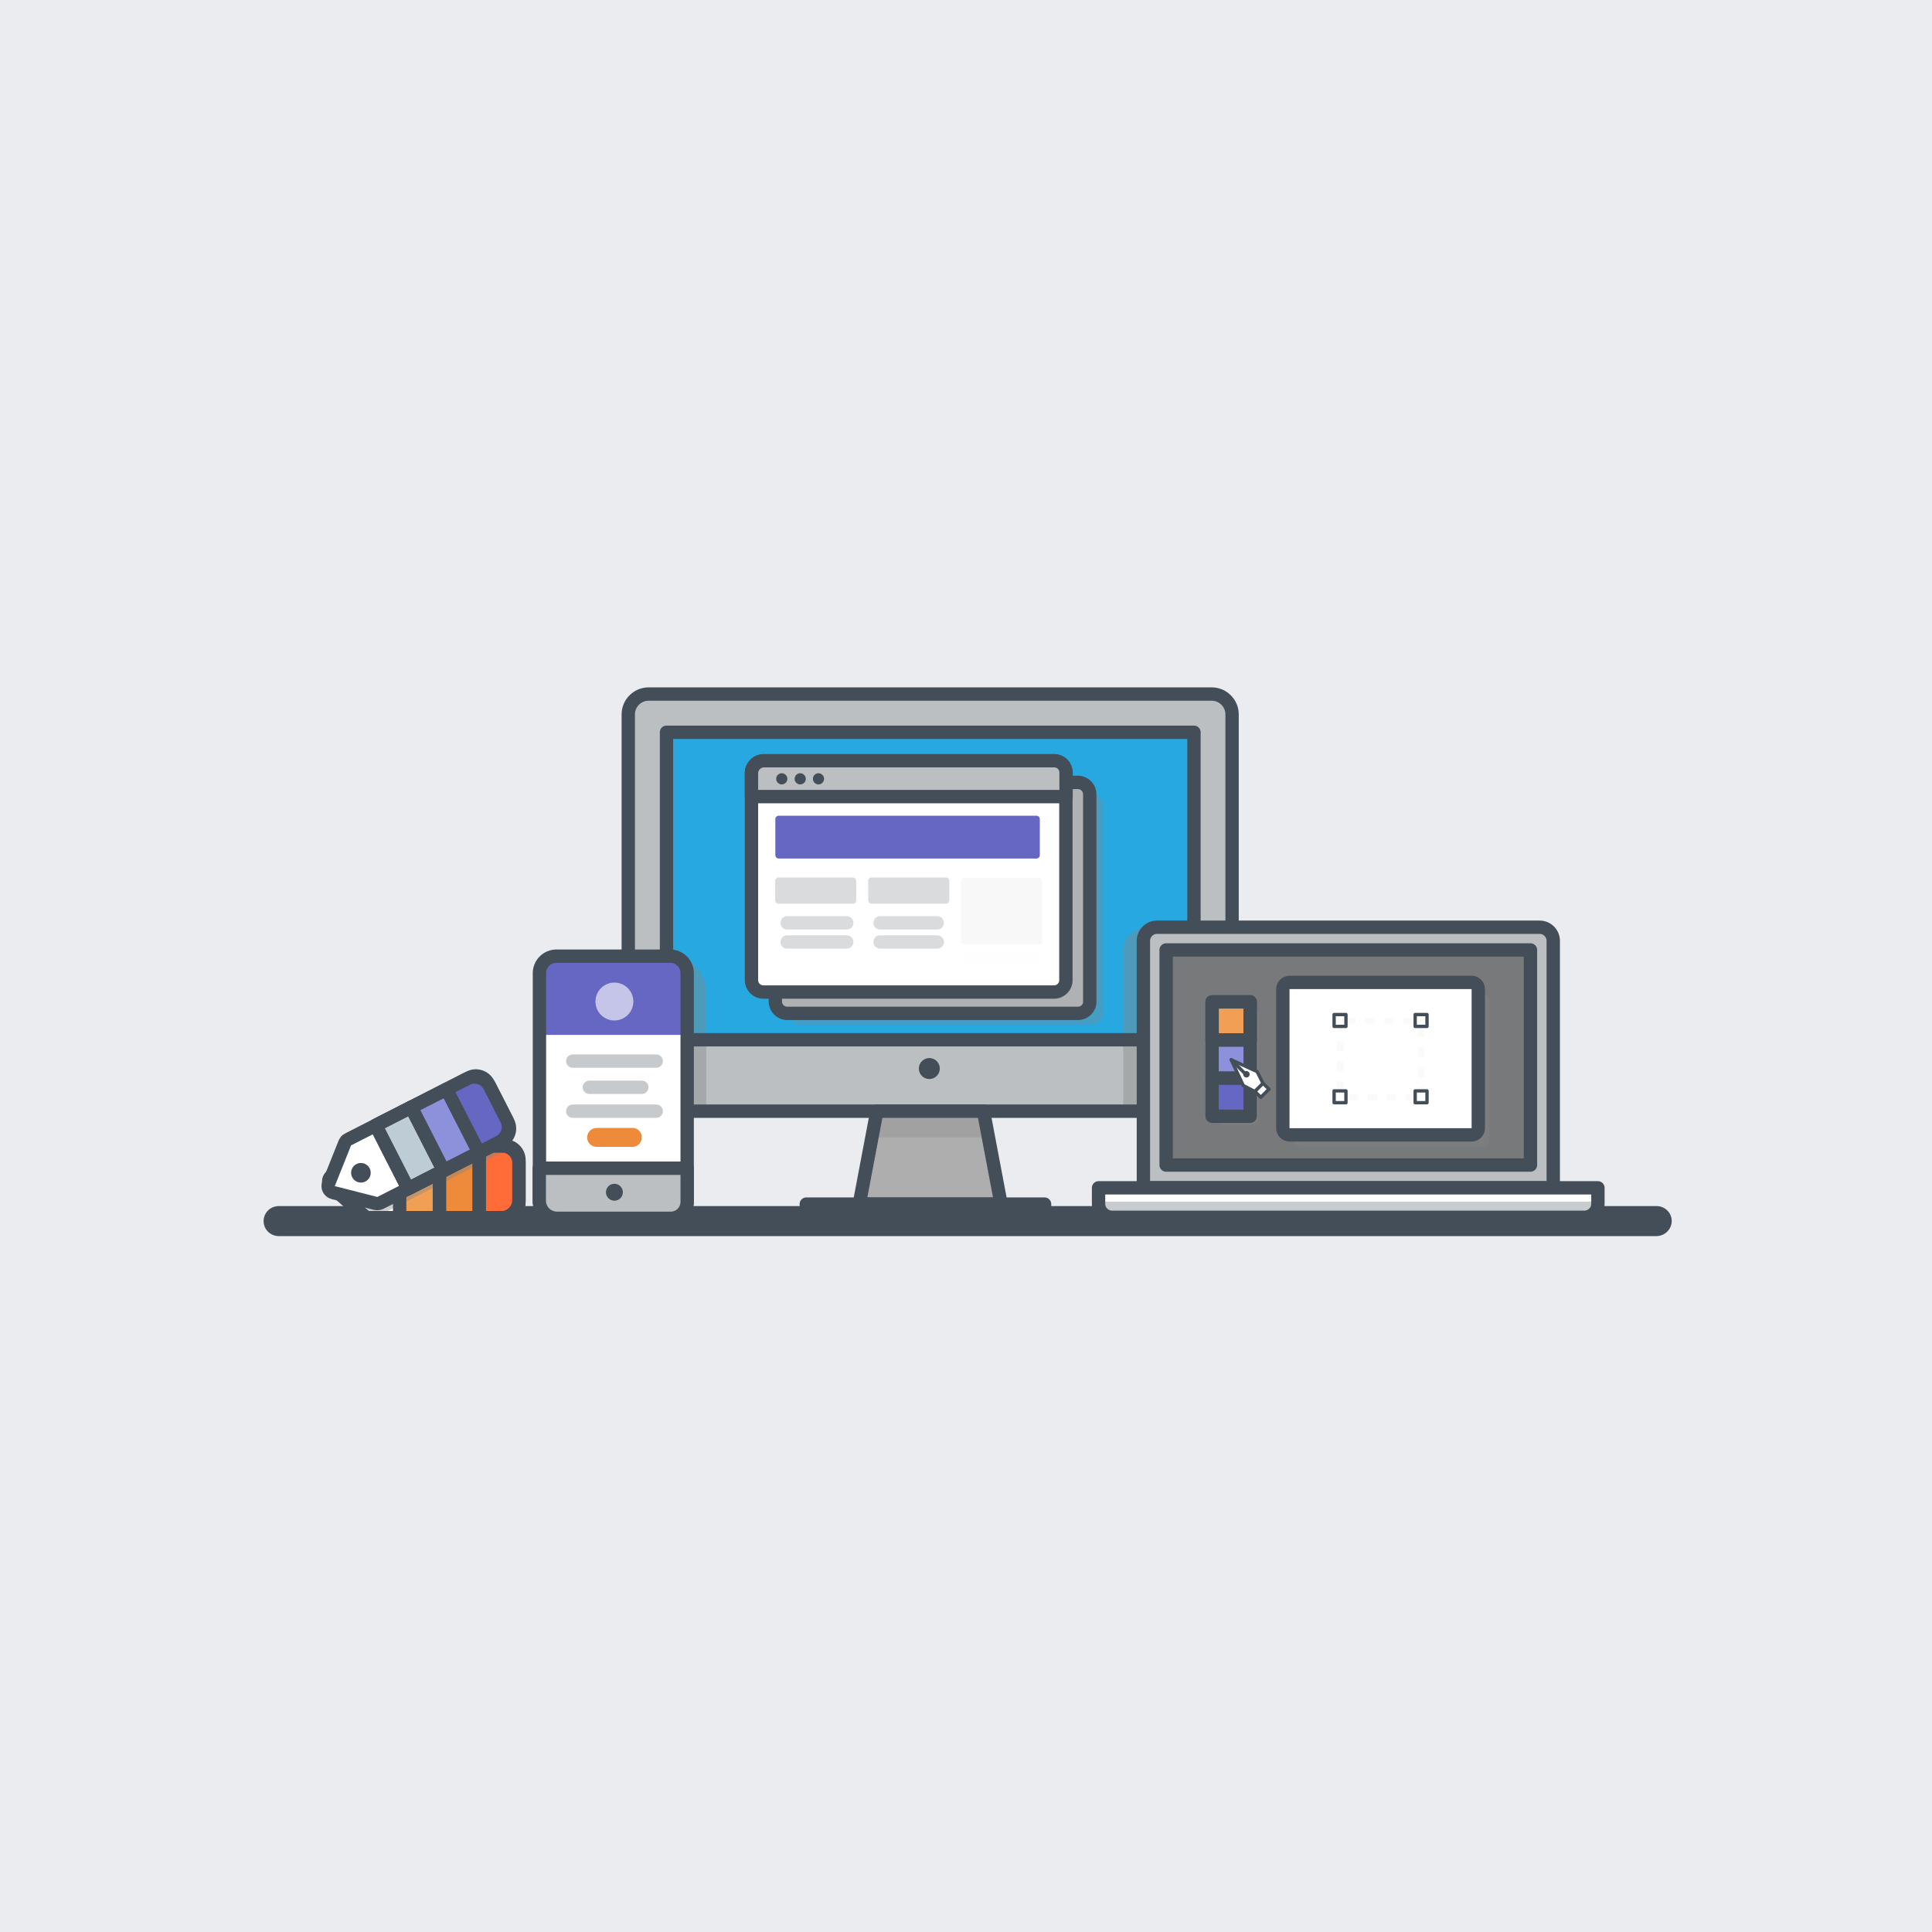 <svg width="579" height="579" viewBox="0 0 579 579" fill="none" xmlns="http://www.w3.org/2000/svg">
<path d="M579 0H0V579H579V0Z" fill="#EAECEF"/>
<path d="M496.385 370.447H83.564C81.028 370.447 79 368.447 79 365.947C79 363.447 81.028 361.447 83.564 361.447H496.436C498.972 361.447 501 363.447 501 365.947C500.949 368.447 498.921 370.447 496.385 370.447Z" fill="#444E59"/>
<path d="M313.046 360.852H241.64V365.112H313.046V360.852Z" fill="#444E59"/>
<path d="M362.644 333.01H194.172C190.825 333.01 188.086 330.272 188.086 326.925V214.086C188.086 210.739 190.825 208 194.172 208H362.644C365.991 208 368.73 210.739 368.73 214.086V326.874C368.73 330.272 366.042 333.01 362.644 333.01Z" fill="#BBBFC2"/>
<path d="M358.023 311.599V219.451L199.49 219.451L199.49 311.599H358.023Z" fill="#28A8E0"/>
<path opacity="0.4" d="M363.05 333.01H336.628V284.933C336.628 281.079 339.721 277.986 343.576 277.986H363.05V333.01Z" fill="#848484"/>
<path opacity="0.4" d="M200.917 286.556H188.086V324.44C188.086 329.156 192.143 333.01 196.91 333.01H211.668V297.51C211.617 291.577 206.8 286.556 200.917 286.556Z" fill="#848484"/>
<path d="M363.151 333.01H194.375C191.028 333.01 188.289 330.272 188.289 326.925V214.086C188.289 210.739 191.028 208 194.375 208H363.151C366.498 208 369.237 210.739 369.237 214.086V326.874C369.237 330.272 366.498 333.01 363.151 333.01Z" stroke="#444E59" stroke-width="4" stroke-miterlimit="10" stroke-linecap="round" stroke-linejoin="round"/>
<path d="M357.819 311.597V219.45L199.743 219.45L199.743 311.597H357.819Z" stroke="#444E59" stroke-width="4" stroke-miterlimit="10" stroke-linecap="round" stroke-linejoin="round"/>
<path opacity="0.32" d="M327.094 307.146H239.967C237.989 307.146 236.417 305.523 236.417 303.596V241.421C236.417 239.443 238.04 237.871 239.967 237.871H327.094C329.071 237.871 330.644 239.493 330.644 241.421V303.545C330.644 305.523 329.071 307.146 327.094 307.146Z" fill="#848484"/>
<path d="M323.037 303.698H235.91C233.932 303.698 232.36 302.075 232.36 300.148V238.023C232.36 236.045 233.982 234.473 235.91 234.473H323.037C325.014 234.473 326.587 236.096 326.587 238.023V300.148C326.637 302.125 325.014 303.698 323.037 303.698Z" fill="#AFB1B2"/>
<path d="M323.037 303.698H235.91C233.932 303.698 232.36 302.075 232.36 300.148V238.023C232.36 236.045 233.982 234.473 235.91 234.473H323.037C325.014 234.473 326.587 236.096 326.587 238.023V300.148C326.637 302.125 325.014 303.698 323.037 303.698Z" stroke="#444E59" stroke-width="4" stroke-miterlimit="10" stroke-linecap="round" stroke-linejoin="round"/>
<path d="M300.012 360.852H257.514L262.788 333.01H294.738L300.012 360.852Z" fill="#AEAEAF"/>
<path opacity="0.32" d="M296.158 340.871L294.738 333.01H262.788L261.368 340.871H296.158Z" fill="#848484"/>
<path d="M300.012 360.852H257.514L262.788 333.01H294.738L300.012 360.852Z" stroke="#444E59" stroke-width="4" stroke-miterlimit="10" stroke-linecap="round" stroke-linejoin="round"/>
<path d="M313.046 360.852H241.64V365.112H313.046V360.852Z" stroke="#444E59" stroke-width="4" stroke-miterlimit="10" stroke-linecap="round" stroke-linejoin="round"/>
<path d="M278.509 323.375C280.246 323.375 281.654 321.967 281.654 320.23C281.654 318.494 280.246 317.086 278.509 317.086C276.773 317.086 275.365 318.494 275.365 320.23C275.365 321.967 276.773 323.375 278.509 323.375Z" fill="#444E59"/>
<path d="M315.886 297.308H228.759C226.781 297.308 225.209 295.685 225.209 293.758V231.582C225.209 229.604 226.832 228.032 228.759 228.032H315.886C317.864 228.032 319.436 229.655 319.436 231.582V293.707C319.486 295.685 317.864 297.308 315.886 297.308Z" fill="white"/>
<path d="M315.886 297.308H228.759C226.781 297.308 225.209 295.685 225.209 293.758V231.582C225.209 229.604 226.832 228.032 228.759 228.032H315.886C317.864 228.032 319.436 229.655 319.436 231.582V293.707C319.486 295.685 317.864 297.308 315.886 297.308Z" stroke="#444E59" stroke-width="4" stroke-miterlimit="10" stroke-linecap="round" stroke-linejoin="round"/>
<path d="M319.486 238.733H225.209V231.734C225.209 229.706 226.882 227.981 228.962 227.981H315.987C317.914 227.981 319.486 229.554 319.486 231.481V238.733Z" fill="#BBBFC2"/>
<path d="M319.486 238.733H225.209V231.734C225.209 229.706 226.882 227.981 228.962 227.981H315.987C317.914 227.981 319.486 229.554 319.486 231.481V238.733Z" stroke="#444E59" stroke-width="4" stroke-miterlimit="10" stroke-linecap="round" stroke-linejoin="round"/>
<path d="M234.287 235.081C235.211 235.081 235.96 234.332 235.96 233.408C235.96 232.483 235.211 231.734 234.287 231.734C233.362 231.734 232.613 232.483 232.613 233.408C232.613 234.332 233.362 235.081 234.287 235.081Z" fill="#444E59"/>
<path d="M239.815 235.081C240.739 235.081 241.488 234.332 241.488 233.408C241.488 232.483 240.739 231.734 239.815 231.734C238.89 231.734 238.141 232.483 238.141 233.408C238.141 234.332 238.89 235.081 239.815 235.081Z" fill="#444E59"/>
<path d="M245.292 235.081C246.216 235.081 246.965 234.332 246.965 233.408C246.965 232.483 246.216 231.734 245.292 231.734C244.367 231.734 243.618 232.483 243.618 233.408C243.618 234.332 244.367 235.081 245.292 235.081Z" fill="#444E59"/>
<path d="M310.612 257.294H233.374C232.816 257.294 232.36 256.838 232.36 256.28V245.478C232.36 244.92 232.816 244.463 233.374 244.463H310.612C311.169 244.463 311.626 244.92 311.626 245.478V256.28C311.626 256.838 311.169 257.294 310.612 257.294Z" fill="#6567C3"/>
<path opacity="0.2" d="M255.587 270.835H233.323C232.765 270.835 232.309 270.378 232.309 269.821V263.988C232.309 263.431 232.765 262.974 233.323 262.974H255.587C256.144 262.974 256.601 263.431 256.601 263.988V269.821C256.601 270.378 256.195 270.835 255.587 270.835Z" fill="#444E59"/>
<path opacity="0.2" d="M235.91 276.566H253.761" stroke="#444E59" stroke-width="4" stroke-miterlimit="10" stroke-linecap="round" stroke-linejoin="round"/>
<path opacity="0.2" d="M235.91 282.296H253.761" stroke="#444E59" stroke-width="4" stroke-miterlimit="10" stroke-linecap="round" stroke-linejoin="round"/>
<path opacity="0.2" d="M283.479 270.835H261.216C260.658 270.835 260.202 270.378 260.202 269.821V263.988C260.202 263.431 260.658 262.974 261.216 262.974H283.479C284.037 262.974 284.494 263.431 284.494 263.988V269.821C284.494 270.378 284.037 270.835 283.479 270.835Z" fill="#444E59"/>
<path opacity="0.2" d="M263.752 276.566H280.893" stroke="#444E59" stroke-width="4" stroke-miterlimit="10" stroke-linecap="round" stroke-linejoin="round"/>
<path opacity="0.2" d="M263.752 282.296H280.893" stroke="#444E59" stroke-width="4" stroke-miterlimit="10" stroke-linecap="round" stroke-linejoin="round"/>
<g opacity="0.2">
<path opacity="0.2" d="M311.321 283.006H289.058C288.5 283.006 288.044 282.55 288.044 281.992V264.039C288.044 263.481 288.5 263.025 289.058 263.025H311.321C311.879 263.025 312.336 263.481 312.336 264.039V281.992C312.336 282.55 311.879 283.006 311.321 283.006Z" fill="#444E59"/>
</g>
<g opacity="0.09">
<path opacity="0.09" d="M310.612 288.737H289.413C288.602 288.737 287.993 288.078 287.993 287.317C287.993 286.556 288.652 285.897 289.413 285.897H310.612C311.423 285.897 312.032 286.556 312.032 287.317C312.032 288.078 311.372 288.737 310.612 288.737Z" fill="#444E59"/>
</g>
<path d="M151.268 343.407H110.392C109.885 343.407 109.428 343.559 109.073 343.914L99.184 352.535C98.271 353.347 98.271 354.767 99.184 355.527L109.073 364.301C109.428 364.605 109.885 364.91 110.392 364.91H151.268C153.6 364.91 155.528 362.78 155.528 360.447V347.515C155.477 345.283 153.6 343.407 151.268 343.407ZM109.276 356.542C107.907 356.542 106.741 355.426 106.741 354.006C106.741 352.586 107.856 351.47 109.276 351.47C110.696 351.47 111.812 352.586 111.812 354.006C111.812 355.426 110.696 356.542 109.276 356.542Z" fill="white"/>
<path d="M131.692 343.407H119.774V364.96H131.692V343.407Z" fill="#F09F54"/>
<path d="M143.61 343.407H131.692V364.96H143.61V343.407Z" fill="#ED8B3B"/>
<path d="M150.203 364.96H143.61V343.407H150.405C153.195 343.407 155.528 345.689 155.528 348.529V359.686C155.477 362.577 153.093 364.96 150.203 364.96Z" fill="#FF6C37"/>
<path opacity="0.4" d="M152.383 344.472C152.181 344.421 151.978 344.421 151.775 344.421H110.899C110.392 344.421 109.936 344.573 109.581 344.928L99.691 353.55C98.778 354.361 98.778 355.781 99.691 356.542L105.878 361.968L112.573 363.642C112.877 363.743 113.232 363.743 113.587 363.743C114.246 363.743 114.855 363.591 115.463 363.287L151.876 344.725C152.028 344.675 152.231 344.573 152.383 344.472ZM109.783 357.556C108.414 357.556 107.248 356.44 107.248 355.02C107.248 353.6 108.363 352.485 109.783 352.485C111.203 352.485 112.319 353.6 112.319 355.02C112.319 356.44 111.203 357.556 109.783 357.556Z" fill="#848484"/>
<path d="M151.268 343.407H110.392C109.885 343.407 109.428 343.559 109.073 343.914L99.184 352.535C98.271 353.347 98.271 354.767 99.184 355.527L109.073 364.301C109.428 364.605 109.885 364.91 110.392 364.91H151.268C153.6 364.91 155.528 362.78 155.528 360.447V347.515C155.477 345.283 153.6 343.407 151.268 343.407ZM109.276 356.542C107.907 356.542 106.741 355.426 106.741 354.006C106.741 352.586 107.856 351.47 109.276 351.47C110.696 351.47 111.812 352.586 111.812 354.006C111.812 355.426 110.696 356.542 109.276 356.542Z" stroke="#444E59" stroke-width="4" stroke-miterlimit="10" stroke-linecap="round" stroke-linejoin="round"/>
<path d="M131.692 343.407H119.774V364.96H131.692V343.407Z" stroke="#444E59" stroke-width="4" stroke-miterlimit="10" stroke-linecap="round" stroke-linejoin="round"/>
<path d="M143.61 343.407H131.692V364.96H143.61V343.407Z" stroke="#444E59" stroke-width="4" stroke-miterlimit="10" stroke-linecap="round" stroke-linejoin="round"/>
<path d="M150.203 364.96H143.61V343.407H150.405C153.195 343.407 155.528 345.689 155.528 348.529V359.686C155.477 362.577 153.093 364.96 150.203 364.96Z" stroke="#444E59" stroke-width="4" stroke-miterlimit="10" stroke-linecap="round" stroke-linejoin="round"/>
<path d="M140.719 322.918L104.306 341.48C103.85 341.683 103.546 342.088 103.343 342.545L98.474 354.716C98.018 355.832 98.677 357.1 99.844 357.404L112.573 360.65C113.029 360.751 113.536 360.7 113.993 360.497L150.406 341.936C152.485 340.871 153.296 338.335 152.231 336.307L146.348 324.795C145.283 322.665 142.748 321.853 140.719 322.918Z" fill="white"/>
<path d="M133.86 326.392L123.244 331.809L132.925 350.783L143.541 345.366L133.86 326.392Z" fill="#8D91DB"/>
<path d="M140.719 322.918L104.306 341.48C103.85 341.683 103.546 342.088 103.343 342.545L98.474 354.716C98.018 355.832 98.677 357.1 99.844 357.404L112.573 360.65C113.029 360.751 113.536 360.7 113.993 360.497L150.406 341.936C152.485 340.871 153.296 338.335 152.231 336.307L146.348 324.795C145.283 322.665 142.748 321.853 140.719 322.918Z" stroke="#444E59" stroke-width="4" stroke-miterlimit="10" stroke-linecap="round" stroke-linejoin="round"/>
<path d="M108.161 354.412C109.785 354.412 111.102 353.095 111.102 351.47C111.102 349.846 109.785 348.529 108.161 348.529C106.536 348.529 105.219 349.846 105.219 351.47C105.219 353.095 106.536 354.412 108.161 354.412Z" fill="#444E59"/>
<path d="M123.221 331.836L112.605 337.253L122.286 356.227L132.902 350.81L123.221 331.836Z" fill="#BECCD5" stroke="#444E59" stroke-width="4" stroke-miterlimit="10" stroke-linecap="round" stroke-linejoin="round"/>
<path d="M123.221 331.836L112.605 337.253L122.286 356.227L132.902 350.81L123.221 331.836Z" stroke="#444E59" stroke-width="4" stroke-miterlimit="10" stroke-linecap="round" stroke-linejoin="round"/>
<path d="M133.86 326.392L123.244 331.809L132.925 350.783L143.541 345.366L133.86 326.392Z" stroke="#444E59" stroke-width="4" stroke-miterlimit="10" stroke-linecap="round" stroke-linejoin="round"/>
<path d="M149.594 342.291L143.508 345.385L133.822 326.418L139.908 323.324C142.393 322.056 145.436 323.02 146.754 325.555L151.826 335.495C153.093 337.98 152.079 341.023 149.594 342.291Z" fill="#6567C3"/>
<path d="M149.594 342.291L143.508 345.385L133.822 326.418L139.908 323.324C142.393 322.056 145.436 323.02 146.754 325.555L151.826 335.495C153.093 337.98 152.079 341.023 149.594 342.291Z" stroke="#444E59" stroke-width="4" stroke-miterlimit="10" stroke-linecap="round" stroke-linejoin="round"/>
<path d="M200.866 365.112H166.736C163.947 365.112 161.664 362.83 161.664 360.041V291.628C161.664 288.838 163.947 286.556 166.736 286.556H200.866C203.656 286.556 205.938 288.838 205.938 291.628V360.041C205.938 362.881 203.656 365.112 200.866 365.112Z" fill="white"/>
<path d="M206.648 310.138H161.664V291.526C161.664 288.788 163.896 286.556 166.634 286.556H201.374C204.264 286.556 206.597 288.94 206.597 291.78V310.138H206.648Z" fill="#6567C3"/>
<path d="M200.866 365.112H166.736C163.947 365.112 161.664 362.83 161.664 360.041V291.628C161.664 288.838 163.947 286.556 166.736 286.556H200.866C203.656 286.556 205.938 288.838 205.938 291.628V360.041C205.938 362.881 203.656 365.112 200.866 365.112Z" stroke="#444E59" stroke-width="4" stroke-miterlimit="10" stroke-linecap="round" stroke-linejoin="round"/>
<path d="M200.917 365.112H166.888C163.997 365.112 161.613 362.729 161.613 359.838V350.101H205.938V360.092C205.938 362.881 203.655 365.112 200.917 365.112Z" fill="#BBBFC2"/>
<path d="M201.018 365.112H166.888C163.997 365.112 161.613 362.729 161.613 359.838V350.101H205.938V360.193C205.938 362.932 203.706 365.112 201.018 365.112Z" stroke="#444E59" stroke-width="4" stroke-miterlimit="10" stroke-linecap="round" stroke-linejoin="round"/>
<path d="M184.13 359.838C185.531 359.838 186.666 358.703 186.666 357.302C186.666 355.902 185.531 354.767 184.13 354.767C182.73 354.767 181.595 355.902 181.595 357.302C181.595 358.703 182.73 359.838 184.13 359.838Z" fill="#444E59"/>
<path opacity="0.3" d="M171.655 317.999H196.657" stroke="#444E59" stroke-width="4" stroke-miterlimit="10" stroke-linecap="round" stroke-linejoin="round"/>
<path opacity="0.3" d="M176.625 325.86H192.346" stroke="#444E59" stroke-width="4" stroke-miterlimit="10" stroke-linecap="round" stroke-linejoin="round"/>
<path opacity="0.3" d="M171.655 333.01H196.657" stroke="#444E59" stroke-width="4" stroke-miterlimit="10" stroke-linecap="round" stroke-linejoin="round"/>
<path opacity="0.62" d="M184.13 305.828C187.267 305.828 189.81 303.285 189.81 300.148C189.81 297.011 187.267 294.468 184.13 294.468C180.993 294.468 178.45 297.011 178.45 300.148C178.45 303.285 180.993 305.828 184.13 305.828Z" fill="white"/>
<path d="M192.346 340.871C192.346 342.443 191.078 343.711 189.506 343.711H178.805C177.233 343.711 175.965 342.443 175.965 340.871C175.965 339.299 177.233 338.031 178.805 338.031H189.506C191.078 337.98 192.346 339.248 192.346 340.871Z" fill="#ED8B3B"/>
<path d="M465.188 355.832H342.308V281.992C342.308 279.811 344.083 278.036 346.264 278.036H461.283C463.413 278.036 465.138 279.761 465.138 281.891V355.832H465.188Z" fill="#BBBFC2"/>
<path d="M465.493 355.984H342.663V281.941C342.663 279.71 344.489 277.884 346.72 277.884H461.435C463.667 277.884 465.493 279.71 465.493 281.941V355.984Z" stroke="#444E59" stroke-width="4" stroke-miterlimit="10" stroke-linecap="round" stroke-linejoin="round"/>
<path opacity="0.71" d="M458.761 349.455V284.44H349.472V349.455H458.761Z" fill="#5D5D5D"/>
<path opacity="0.32" d="M376.185 337.068H366.752C366.194 337.068 365.738 336.611 365.738 336.053V303.748C365.738 303.19 366.194 302.734 366.752 302.734H376.185C376.743 302.734 377.199 303.19 377.199 303.748V336.104C377.199 336.611 376.743 337.068 376.185 337.068Z" fill="#848484"/>
<path opacity="0.32" d="M444.294 343.61H389.827C388.711 343.61 387.798 342.697 387.798 341.581V299.945C387.798 298.829 388.711 297.916 389.827 297.916H444.294C445.41 297.916 446.323 298.829 446.323 299.945V341.581C446.323 342.697 445.46 343.61 444.294 343.61Z" fill="#848484"/>
<path d="M458.665 349.148V284.69H349.478V349.148H458.665Z" stroke="#444E59" stroke-width="4" stroke-miterlimit="10" stroke-linecap="round" stroke-linejoin="round"/>
<path d="M478.881 355.984H329.224V360.751C329.224 362.982 331.049 364.808 333.281 364.808H474.824C477.055 364.808 478.881 362.982 478.881 360.751V355.984Z" fill="white"/>
<path opacity="0.8" d="M334.954 365.112H473.201C475.99 365.112 478.272 362.982 478.78 360.092H329.325C329.832 362.982 332.165 365.112 334.954 365.112Z" fill="#BBBFC2"/>
<path d="M478.881 355.984H329.224V360.751C329.224 362.982 331.049 364.808 333.281 364.808H474.824C477.055 364.808 478.881 362.982 478.881 360.751V355.984Z" stroke="#444E59" stroke-width="4" stroke-miterlimit="10" stroke-linecap="round" stroke-linejoin="round"/>
<path d="M374.461 300.148H363.05V311.558H374.461V300.148Z" fill="#F09F54"/>
<path d="M374.663 300.249H363.253V311.66H374.663V300.249Z" stroke="#444E59" stroke-width="4" stroke-miterlimit="10" stroke-linecap="round" stroke-linejoin="round"/>
<path d="M374.663 300.249H363.253V311.66H374.663V300.249Z" stroke="#444E59" stroke-width="4" stroke-miterlimit="10" stroke-linecap="round" stroke-linejoin="round"/>
<path d="M374.461 311.558H363.05V322.969H374.461V311.558Z" fill="#8D91DB"/>
<path d="M374.663 311.71H363.253V323.121H374.663V311.71Z" stroke="#444E59" stroke-width="4" stroke-miterlimit="10" stroke-linecap="round" stroke-linejoin="round"/>
<path d="M374.461 322.969H363.05V334.38H374.461V322.969Z" fill="#6567C3"/>
<path d="M374.663 323.121H363.253V334.532H374.663V323.121Z" stroke="#444E59" stroke-width="4" stroke-miterlimit="10" stroke-linecap="round" stroke-linejoin="round"/>
<path d="M440.998 340.11H386.48C385.364 340.11 384.451 339.198 384.451 338.082V296.445C384.451 295.33 385.364 294.417 386.48 294.417H440.998C442.113 294.417 443.026 295.33 443.026 296.445V338.082C443.026 339.248 442.113 340.11 440.998 340.11Z" fill="white"/>
<path d="M440.998 340.11H386.48C385.364 340.11 384.451 339.198 384.451 338.082V296.445C384.451 295.33 385.364 294.417 386.48 294.417H440.998C442.113 294.417 443.026 295.33 443.026 296.445V338.082C443.026 339.248 442.113 340.11 440.998 340.11Z" stroke="#444E59" stroke-width="4" stroke-miterlimit="10" stroke-linecap="round" stroke-linejoin="round"/>
<g opacity="0.3">
<g opacity="0.3">
<path opacity="0.3" d="M425.885 328.091V328.852H425.124" stroke="#444E59" stroke-width="2" stroke-linejoin="round"/>
<path opacity="0.3" d="M424.16 328.852H402.911" stroke="#444E59" stroke-width="2" stroke-linejoin="round" stroke-dasharray="2.86 2.86"/>
<path opacity="0.3" d="M402.404 328.852H401.643V328.091" stroke="#444E59" stroke-width="2" stroke-linejoin="round"/>
<path opacity="0.3" d="M401.643 327.026V307.248" stroke="#444E59" stroke-width="2" stroke-linejoin="round" stroke-dasharray="3 3"/>
<path opacity="0.3" d="M401.643 306.74V305.98H402.404" stroke="#444E59" stroke-width="2" stroke-linejoin="round"/>
<path opacity="0.3" d="M403.368 305.98H424.617" stroke="#444E59" stroke-width="2" stroke-linejoin="round" stroke-dasharray="2.86 2.86"/>
<path opacity="0.3" d="M425.124 305.98H425.885V306.74" stroke="#444E59" stroke-width="2" stroke-linejoin="round"/>
<path opacity="0.3" d="M425.885 307.755V327.584" stroke="#444E59" stroke-width="2" stroke-linejoin="round" stroke-dasharray="3 3"/>
</g>
</g>
<path d="M403.571 304.205H399.97V307.805H403.571V304.205Z" fill="white"/>
<path d="M403.368 304.053H399.818V307.603H403.368V304.053Z" stroke="#444E59" stroke-miterlimit="10" stroke-linejoin="round"/>
<path d="M403.571 327.026H399.97V330.627H403.571V327.026Z" fill="white"/>
<path d="M403.368 326.925H399.818V330.475H403.368V326.925Z" stroke="#444E59" stroke-miterlimit="10" stroke-linejoin="round"/>
<path d="M427.71 304.205H424.11V307.805H427.71V304.205Z" fill="white"/>
<path d="M427.66 304.053H424.11V307.603H427.66V304.053Z" stroke="#444E59" stroke-miterlimit="10" stroke-linejoin="round"/>
<path d="M427.71 327.027H424.11V330.627H427.71V327.027Z" fill="white"/>
<path d="M427.66 326.925H424.11V330.475H427.66V326.925Z" stroke="#444E59" stroke-miterlimit="10" stroke-linejoin="round"/>
<path d="M368.984 317.593L372.584 325.302L376.083 327.128L378.518 324.693L376.743 321.143L368.984 317.593Z" fill="white"/>
<path d="M368.984 317.593L372.584 325.302L376.083 327.128L378.518 324.693L376.743 321.143L368.984 317.593Z" stroke="#444E59" stroke-miterlimit="10" stroke-linejoin="round"/>
<path d="M373.548 322.918C374.08 322.918 374.511 322.487 374.511 321.955C374.511 321.423 374.08 320.991 373.548 320.991C373.016 320.991 372.584 321.423 372.584 321.955C372.584 322.487 373.016 322.918 373.548 322.918Z" fill="#444E59"/>
<path d="M368.984 317.593L372.99 321.6" stroke="#444E59" stroke-miterlimit="10" stroke-linecap="round" stroke-linejoin="round"/>
<path d="M378.533 324.653L376.094 327.092L377.852 328.849L380.29 326.41L378.533 324.653Z" fill="white"/>
<path d="M378.533 324.653L376.094 327.092L377.852 328.849L380.29 326.41L378.533 324.653Z" stroke="#444E59" stroke-miterlimit="10" stroke-linejoin="round"/>
</svg>

